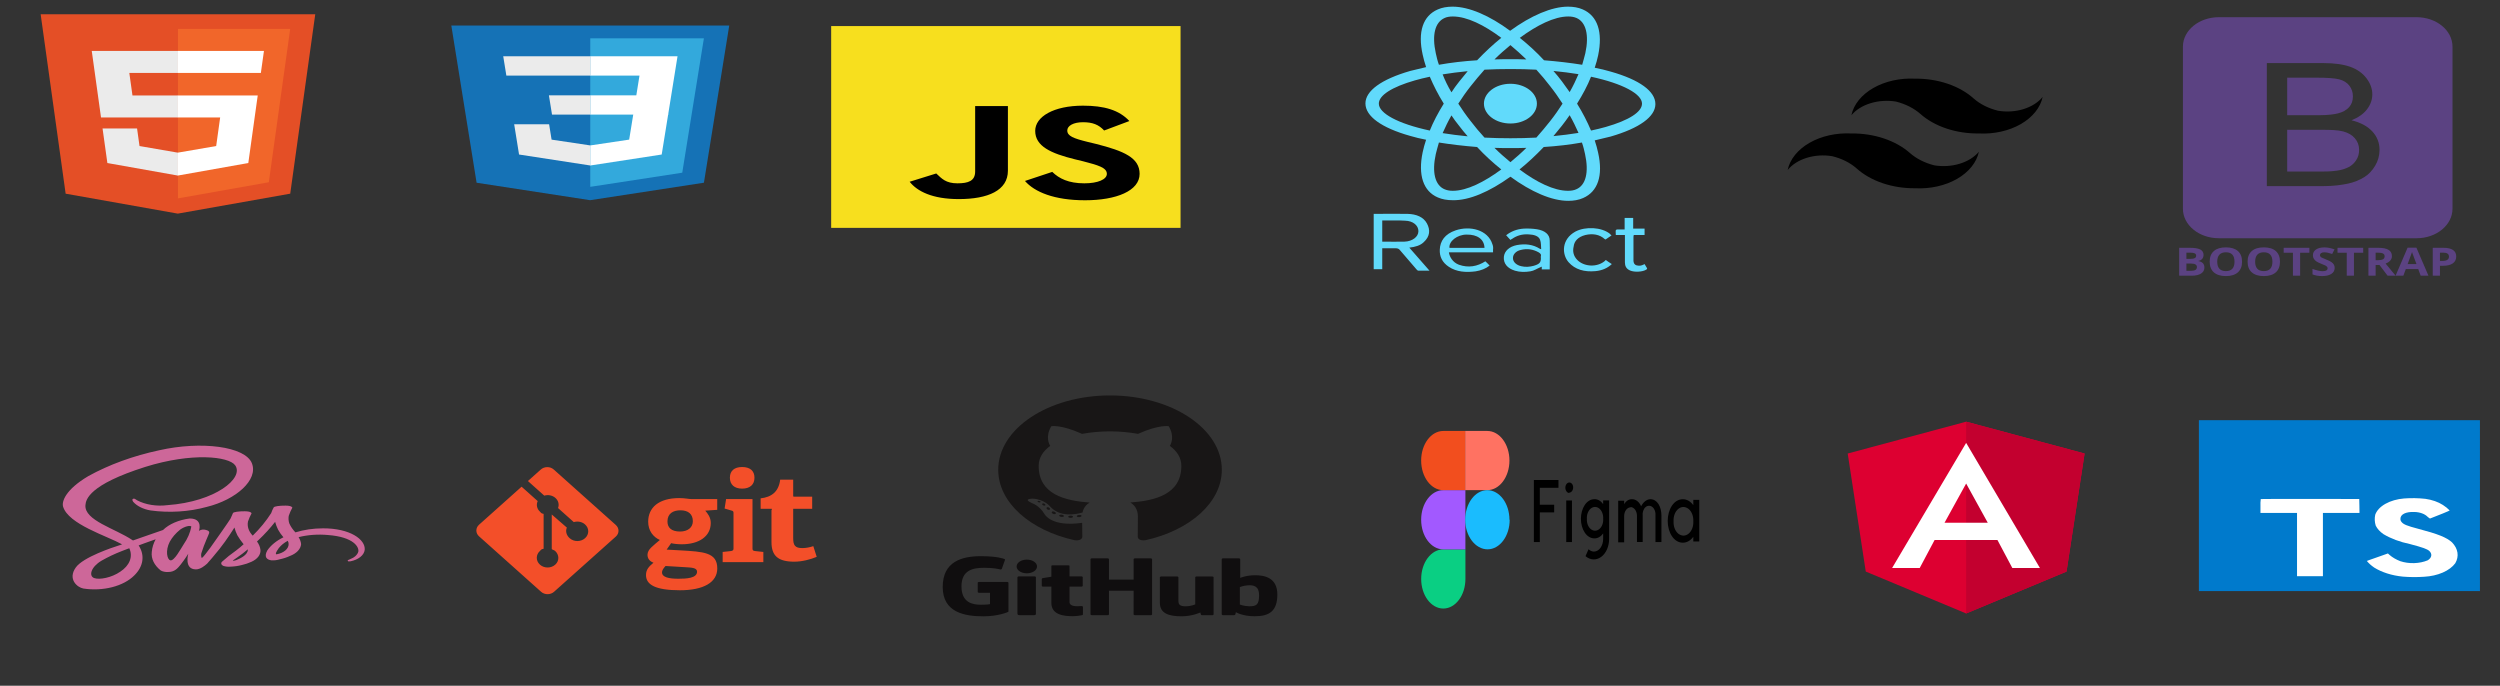 <svg width="1152" height="316" viewBox="0 0 1152 316" fill="none" xmlns="http://www.w3.org/2000/svg">
<rect x="0" y="0" width="1152" height="316" fill="#333333" stroke="none"/>
<path d="M30.248 89.253L18.732 6.562H145.268L133.737 89.24L81.923 98.438L30.248 89.253Z" fill="#E44F26"/>
<path d="M82 91.409L123.871 83.977L133.721 13.325H82V91.409Z" fill="#F1662A"/>
<path d="M82 43.992H61.039L59.593 33.607H82V23.464H81.944H42.281L42.66 26.188L46.55 54.134H82V43.992Z" fill="#EBEBEB"/>
<path d="M82 70.33L81.928 70.343L64.288 67.295L63.16 59.207H54.586H47.258L49.477 75.127L81.928 80.896L82 80.883V70.33Z" fill="#EBEBEB"/>
<path d="M81.944 43.992V54.134H101.449L99.615 67.289L81.944 70.34V80.893L114.421 75.127L114.657 73.415L118.377 46.715L118.767 43.992H114.498H81.944Z" fill="white"/>
<path d="M81.944 23.464V29.764V33.584V33.607H120.156H120.207L120.525 31.329L121.247 26.188L121.627 23.464H81.944Z" fill="white"/>
<path d="M219.617 84.203L207.966 11.75H336.035L324.368 84.191L271.922 92.25L219.617 84.203Z" fill="#1572B6"/>
<path d="M272 86.092L314.382 79.58L324.352 17.675H272V86.092Z" fill="#33A9DC"/>
<path d="M272 43.924H293.217L294.68 34.825H272V25.938H272.057H312.203L311.819 28.322L307.882 52.811H272V43.924Z" fill="white"/>
<path d="M272.099 67.002L272.026 67.013L254.171 64.34L253.029 57.253H244.351H236.932L239.179 71.205L272.021 76.259L272.099 76.248V67.002Z" fill="#EBEBEB"/>
<path d="M291.853 52.434L289.923 64.334L272.042 67.007V76.254L304.91 71.205L305.153 69.704L307.939 52.434H291.853Z" fill="white"/>
<path d="M272.057 25.938V31.458V34.802V34.825H233.379H233.327L233.006 32.827L232.274 28.322L231.89 25.938H272.057Z" fill="#EBEBEB"/>
<path d="M272 43.924V49.444V52.788V52.811H254.42H254.368L254.046 50.813L253.32 46.307L252.936 43.924H272Z" fill="#EBEBEB"/>
<g clip-path="url(#clip0_18_3)">
<path d="M543.953 12H383.047C383.021 12 383 12.012 383 12.027V104.973C383 104.988 383.021 105 383.047 105H543.953C543.979 105 544 104.988 544 104.973V12.027C544 12.012 543.979 12 543.953 12Z" fill="#F7DF1E"/>
<path d="M484.883 79.207C488.027 82.295 492.43 84.475 499.662 84.475C505.951 84.475 510.039 82.658 510.039 80.115C510.039 77.209 505.951 76.119 499.033 74.303L495.26 73.394C484.254 70.67 477.021 67.4 477.021 60.316C477.021 53.777 485.512 48.691 499.033 48.691C508.781 48.691 515.699 50.69 520.416 55.775L508.781 60.135C506.266 57.41 503.436 56.32 499.033 56.32C494.631 56.32 491.801 57.955 491.801 60.135C491.801 62.678 494.631 63.768 501.234 65.402L505.008 66.311C517.9 69.58 525.133 72.668 525.133 80.115C525.133 87.926 514.441 92.285 499.977 92.285C485.826 92.285 476.707 88.471 472.305 83.385L484.883 79.207ZM431.426 79.934C433.941 82.295 435.828 84.475 441.174 84.475C446.205 84.475 449.35 83.385 449.35 79.025V48.873H464.443V78.662C464.443 87.744 455.324 91.74 441.803 91.74C429.539 91.74 422.621 88.107 419.162 83.748L431.426 79.934Z" fill="black"/>
</g>
<path d="M696 56.913C702.741 56.913 708.206 52.814 708.206 47.758C708.206 42.702 702.741 38.603 696 38.603C689.259 38.603 683.794 42.702 683.794 47.758C683.794 52.814 689.259 56.913 696 56.913Z" fill="#61DAFB"/>
<path d="M696 81.423C705.581 88.412 715.031 92.547 722.644 92.547C725.138 92.547 727.5 92.153 729.469 91.267C736.294 88.314 738.788 80.931 736.425 70.398C736.031 68.528 735.506 66.658 734.85 64.689C737.475 64.098 739.837 63.508 742.2 62.917C755.456 59.078 762.806 53.763 762.806 47.955C762.806 42.048 755.456 36.733 742.2 32.992C739.837 32.303 737.475 31.712 734.85 31.22C735.506 29.252 736.031 27.381 736.425 25.511C738.656 14.781 736.162 7.3 729.338 4.347C727.369 3.461 725.006 3.067 722.512 3.067C715.031 3.067 705.45 7.202 695.869 14.191C686.419 7.202 676.969 3.067 669.356 3.067C666.862 3.067 664.5 3.461 662.531 4.347C655.706 7.3 653.212 14.683 655.575 25.216C655.969 27.086 656.494 28.956 657.15 30.925C654.525 31.516 652.162 32.106 649.8 32.697C636.544 36.536 629.194 41.852 629.194 47.659C629.194 53.566 636.544 58.881 649.8 62.622C652.162 63.311 654.525 63.902 657.15 64.394C656.494 66.362 655.969 68.233 655.575 70.103C653.344 80.636 655.837 88.117 662.531 90.972C664.5 91.858 666.862 92.252 669.356 92.252C676.969 92.448 686.419 88.314 696 81.423ZM688.65 68.134C691.013 68.233 693.506 68.233 696 68.233C698.494 68.233 700.987 68.233 703.35 68.134C700.987 70.497 698.494 72.662 696 74.73C693.506 72.662 691.013 70.497 688.65 68.134ZM672.375 57.995C673.688 59.669 674.869 61.244 676.312 62.819C672.244 62.425 668.438 61.933 664.763 61.342C665.944 58.684 667.256 55.928 668.831 53.172C669.881 54.747 671.062 56.42 672.375 57.995ZM664.763 34.272C668.438 33.681 672.244 33.189 676.312 32.795C675 34.37 673.688 35.945 672.375 37.619C671.062 39.292 669.881 40.867 668.831 42.541C667.125 39.686 665.812 36.93 664.763 34.272ZM671.981 47.758C673.687 45.1 675.525 42.442 677.625 39.784C679.594 37.225 681.825 34.666 684.056 32.106C687.994 31.909 691.931 31.811 696 31.811C700.2 31.811 704.137 31.909 707.944 32.106C710.306 34.666 712.406 37.225 714.375 39.784C716.475 42.442 718.313 45.1 720.019 47.758C718.313 50.416 716.475 53.073 714.375 55.731C712.406 58.291 710.175 60.85 707.944 63.409C704.006 63.606 700.069 63.705 696 63.705C691.8 63.705 687.863 63.606 684.056 63.409C681.694 60.85 679.594 58.291 677.625 55.731C675.525 53.073 673.687 50.416 671.981 47.758ZM723.3 42.442L719.756 37.52C718.444 35.847 717.262 34.272 715.819 32.697C719.887 33.091 723.694 33.583 727.369 34.173C726.188 36.93 724.875 39.686 723.3 42.442ZM723.3 53.073C724.875 55.83 726.188 58.586 727.369 61.244C723.694 61.834 719.887 62.327 715.819 62.72C717.131 61.145 718.444 59.57 719.756 57.897C720.938 56.42 722.119 54.747 723.3 53.073ZM726.319 87.231C725.269 87.723 723.956 87.92 722.512 87.92C716.081 87.92 708.075 83.983 700.2 78.077C704.006 75.025 707.681 71.58 711.356 67.741C717.525 67.347 723.431 66.658 728.944 65.673C729.6 67.445 729.994 69.217 730.387 70.989C732.225 79.356 730.781 85.361 726.319 87.231ZM733.144 35.355C747.844 38.505 756.637 43.328 756.637 47.758C756.637 51.597 750.6 55.436 739.969 58.487C737.869 59.078 735.506 59.669 733.144 60.161C731.438 56.125 729.338 51.991 726.713 47.758C729.338 43.525 731.569 39.391 733.144 35.355ZM722.644 7.595C724.088 7.595 725.269 7.792 726.45 8.284C730.781 10.155 732.356 16.061 730.519 24.527C730.125 26.2 729.6 27.972 729.075 29.842C723.562 28.956 717.656 28.267 711.488 27.775C707.944 23.936 704.138 20.491 700.331 17.439C708.206 11.631 716.213 7.595 722.644 7.595ZM703.35 27.381C700.987 27.283 698.494 27.283 696 27.283C693.506 27.283 691.013 27.283 688.65 27.381C691.013 25.019 693.506 22.853 696 20.786C698.494 22.853 700.987 25.117 703.35 27.381ZM665.681 8.284C666.731 7.792 668.044 7.595 669.487 7.595C675.919 7.595 683.925 11.533 691.8 17.439C687.994 20.491 684.319 23.936 680.644 27.775C674.475 28.169 668.569 28.858 663.056 29.842C662.4 28.07 662.006 26.298 661.612 24.527C659.775 16.159 661.219 10.253 665.681 8.284ZM658.856 60.161C644.156 57.011 635.362 52.188 635.362 47.758C635.362 43.919 641.4 40.08 652.031 37.028C654.131 36.438 656.494 35.847 658.856 35.355C660.562 39.391 662.662 43.525 665.287 47.758C662.662 51.991 660.431 56.223 658.856 60.161ZM661.612 70.989C662.006 69.316 662.531 67.544 663.056 65.673C668.569 66.559 674.475 67.248 680.644 67.741C684.187 71.58 687.994 75.025 691.8 78.077C683.925 83.884 675.919 87.92 669.487 87.92C668.044 87.92 666.862 87.723 665.681 87.231C661.219 85.361 659.775 79.356 661.612 70.989ZM656.1 111.545C658.987 108.888 659.119 105.934 657.544 102.981C655.969 100.028 652.687 98.65 648.619 98.552C643.762 98.453 638.775 98.552 633.919 98.552H633V124.047H636.937V114.4H643.106C643.894 114.4 644.55 114.597 644.944 115.089L652.819 124.244C652.95 124.441 653.344 124.736 653.606 124.736H658.725C655.575 121.094 652.556 117.648 649.406 114.105C652.162 113.809 654.525 113.12 656.1 111.545ZM636.937 111.348V101.603H638.381C641.4 101.603 644.55 101.505 647.569 101.702C651.112 101.8 653.606 103.867 653.606 106.525C653.606 109.183 650.719 111.25 647.175 111.348C644.025 111.447 640.875 111.348 636.937 111.348ZM687.731 112.628C685.631 105.738 677.231 103.966 670.8 106.131C665.812 107.805 663.581 111.053 663.45 115.089C663.319 118.141 664.5 120.897 667.65 122.964C671.194 125.327 675.525 125.622 679.987 125.031C682.481 124.638 684.712 123.752 686.419 122.373C685.762 121.684 685.106 120.995 684.45 120.405C680.775 122.767 676.706 123.555 672.244 121.98C669.356 120.897 667.912 118.239 667.65 116.27H687.994V114.991C688.125 114.105 687.994 113.317 687.731 112.628ZM667.912 114.203C667.519 111.25 671.456 108.1 675.787 108.1C680.775 108.002 683.925 110.266 684.056 114.203H667.912ZM708.206 105.639C706.238 105.344 704.137 105.245 702.169 105.344C699.019 105.541 696.262 106.623 694.031 108.395C694.688 109.084 695.213 109.773 696 110.561C696.262 110.364 696.525 110.167 696.787 110.069C698.887 108.592 701.381 107.805 704.4 108.002C706.763 108.1 708.994 108.691 709.65 110.462C710.175 111.841 710.044 113.317 710.175 114.794C709.781 114.794 709.65 114.695 709.519 114.597C706.369 112.628 702.825 112.234 699.019 112.923C695.475 113.612 693.244 115.68 692.981 118.337C692.719 121.389 694.556 123.653 698.1 124.736C700.331 125.425 702.825 125.425 705.188 125.031C707.025 124.736 707.812 123.948 710.438 122.866V124.145H714.113C714.113 120.208 714.244 115.384 714.113 110.856C714.113 108.002 711.881 106.23 708.206 105.639ZM710.044 118.042C709.912 118.338 710.044 118.633 710.044 118.928C710.044 120.995 709.387 121.684 706.762 122.472C704.925 122.964 702.956 123.161 700.988 122.669C698.756 122.177 697.181 120.7 697.181 119.027C697.05 117.353 698.494 115.68 700.725 115.188C703.744 114.4 706.5 114.892 708.994 116.27C709.781 116.763 710.306 117.255 710.044 118.042ZM730.519 108.297C733.931 107.509 737.081 108.002 739.444 110.167L739.838 110.364C740.756 109.773 741.544 109.183 742.594 108.494C742.2 108.198 742.069 108.002 741.806 107.706C738 104.655 730.519 104.261 725.925 106.722C719.494 110.266 719.625 117.156 722.775 120.798C725.794 124.244 730.125 125.425 735.244 124.933C738.263 124.638 740.756 123.555 742.725 121.684C741.806 121.094 740.887 120.503 739.969 119.814C739.706 120.011 739.575 120.109 739.444 120.306C735.9 123.259 729.994 122.964 726.844 119.814C725.006 117.944 724.612 115.778 725.137 113.613C725.4 111.152 727.106 109.183 730.519 108.297ZM757.819 121.684C757.556 121.783 757.425 121.881 757.425 121.881C756.375 122.472 755.325 122.57 754.144 122.275C752.963 121.881 752.831 121.094 752.7 120.306V109.084C752.7 108.888 752.7 109.281 752.831 108.297H757.819V105.344H752.569V100.422H748.631V105.738H745.219C744.956 105.738 744.562 105.934 744.562 106.131C744.431 106.82 744.562 107.313 744.562 108.297H748.762V120.897C748.762 122.472 749.287 123.85 751.125 124.638C753.094 125.523 756.9 125.327 758.606 124.244C758.869 124.145 759 123.752 759 123.653C758.606 123.063 758.213 122.373 757.819 121.684Z" fill="#61DAFB"/>
<path d="M920.688 51.021C916.282 49.934 912.392 47.98 909.466 45.382C906.241 42.488 902.135 40.16 897.461 38.577C892.787 36.995 887.669 36.198 882.5 36.25C875.546 35.897 868.662 37.434 863.218 40.553C857.775 43.672 854.171 48.146 853.125 53.083C855.185 50.614 858.286 48.677 861.981 47.55C865.676 46.423 869.775 46.165 873.688 46.813C878.086 47.931 881.969 49.897 884.909 52.494C888.152 55.365 892.266 57.669 896.939 59.23C901.612 60.79 906.72 61.567 911.875 61.5C918.829 61.853 925.713 60.316 931.157 57.197C936.6 54.078 940.204 49.604 941.25 44.667C939.227 47.166 936.136 49.132 932.434 50.276C928.731 51.421 924.613 51.682 920.688 51.021ZM844.312 71.979C848.718 73.066 852.608 75.02 855.534 77.618C858.759 80.512 862.865 82.84 867.539 84.423C872.213 86.005 877.331 86.802 882.5 86.75C889.454 87.103 896.338 85.566 901.782 82.447C907.225 79.328 910.829 74.854 911.875 69.917C909.815 72.386 906.714 74.323 903.019 75.45C899.324 76.577 895.225 76.835 891.312 76.187C886.914 75.069 883.031 73.103 880.091 70.506C876.84 67.642 872.724 65.343 868.053 63.783C863.382 62.223 858.278 61.443 853.125 61.5C846.171 61.147 839.287 62.684 833.843 65.803C828.4 68.922 824.796 73.396 823.75 78.333C825.773 75.835 828.864 73.868 832.566 72.724C836.269 71.579 840.387 71.318 844.312 71.979Z" fill="black"/>
<path d="M1004.17 114.188H1009.05C1011.27 114.188 1012.88 114.448 1013.88 114.966C1014.89 115.485 1015.39 116.31 1015.39 117.441C1015.39 118.209 1015.17 118.838 1014.73 119.33C1014.29 119.822 1013.71 120.118 1012.98 120.218V120.305C1013.97 120.487 1014.69 120.827 1015.13 121.325C1015.57 121.823 1015.79 122.485 1015.79 123.311C1015.79 124.484 1015.27 125.397 1014.24 126.054C1013.2 126.71 1011.8 127.038 1010.03 127.038H1004.17V114.188ZM1007.49 119.277H1009.42C1010.32 119.277 1010.97 119.163 1011.38 118.935C1011.78 118.706 1011.98 118.329 1011.98 117.801C1011.98 117.309 1011.76 116.957 1011.32 116.742C1010.88 116.528 1010.19 116.421 1009.24 116.421H1007.49V119.277ZM1007.49 121.439V124.788H1009.66C1010.57 124.788 1011.25 124.645 1011.68 124.358C1012.12 124.07 1012.34 123.631 1012.34 123.039C1012.34 121.974 1011.41 121.439 1009.55 121.439H1007.49ZM1033.14 120.596C1033.14 122.722 1032.5 124.358 1031.21 125.5C1029.92 126.643 1028.08 127.215 1025.68 127.215C1023.28 127.215 1021.44 126.643 1020.15 125.5C1018.86 124.358 1018.22 122.717 1018.22 120.578C1018.22 118.439 1018.87 116.807 1020.16 115.679C1021.45 114.55 1023.29 113.986 1025.7 113.986C1028.11 113.986 1029.95 114.555 1031.23 115.691C1032.5 116.828 1033.14 118.463 1033.14 120.596ZM1021.7 120.596C1021.7 122.031 1022.04 123.112 1022.7 123.839C1023.37 124.565 1024.36 124.929 1025.68 124.929C1028.33 124.929 1029.66 123.484 1029.66 120.596C1029.66 117.701 1028.34 116.254 1025.7 116.254C1024.38 116.254 1023.38 116.618 1022.71 117.349C1022.04 118.079 1021.7 119.16 1021.7 120.596ZM1050.61 120.596C1050.61 122.722 1049.97 124.358 1048.68 125.5C1047.4 126.643 1045.55 127.215 1043.15 127.215C1040.75 127.215 1038.91 126.643 1037.62 125.5C1036.33 124.358 1035.69 122.717 1035.69 120.578C1035.69 118.439 1036.34 116.807 1037.63 115.679C1038.92 114.55 1040.77 113.986 1043.17 113.986C1045.58 113.986 1047.42 114.555 1048.7 115.691C1049.97 116.828 1050.61 118.463 1050.61 120.596ZM1039.17 120.596C1039.17 122.031 1039.51 123.112 1040.17 123.839C1040.84 124.565 1041.83 124.929 1043.15 124.929C1045.8 124.929 1047.13 123.484 1047.13 120.596C1047.13 117.701 1045.81 116.254 1043.17 116.254C1041.85 116.254 1040.85 116.618 1040.18 117.349C1039.51 118.079 1039.17 119.16 1039.17 120.596ZM1059.9 127.038H1056.58V116.456H1052.32V114.188H1064.16V116.456H1059.9V127.038ZM1075.82 123.47C1075.82 124.631 1075.31 125.544 1074.29 126.212C1073.27 126.88 1071.86 127.215 1070.04 127.215C1068.37 127.215 1066.89 126.956 1065.6 126.441V123.91C1066.66 124.296 1067.56 124.569 1068.29 124.728C1069.02 124.886 1069.69 124.965 1070.3 124.965C1071.03 124.965 1071.59 124.851 1071.98 124.623C1072.37 124.394 1072.56 124.055 1072.56 123.603C1072.56 123.352 1072.48 123.128 1072.3 122.931C1072.13 122.735 1071.88 122.545 1071.55 122.364C1071.22 122.182 1070.54 121.892 1069.52 121.494C1068.56 121.125 1067.84 120.771 1067.36 120.43C1066.88 120.09 1066.5 119.695 1066.22 119.245C1065.93 118.793 1065.79 118.265 1065.79 117.663C1065.79 116.526 1066.26 115.632 1067.2 114.982C1068.14 114.331 1069.44 114.006 1071.09 114.006C1071.91 114.006 1072.69 114.085 1073.42 114.244C1074.16 114.402 1074.94 114.624 1075.74 114.912L1074.67 117.03C1073.84 116.749 1073.15 116.552 1072.6 116.441C1072.05 116.329 1071.51 116.273 1070.99 116.273C1070.36 116.273 1069.87 116.393 1069.54 116.634C1069.2 116.874 1069.03 117.187 1069.03 117.574C1069.03 117.815 1069.1 118.024 1069.24 118.203C1069.37 118.382 1069.59 118.555 1069.89 118.722C1070.18 118.889 1070.89 119.189 1071.99 119.623C1073.46 120.198 1074.46 120.773 1075 121.35C1075.55 121.927 1075.82 122.632 1075.82 123.47ZM1084.7 127.038H1081.38V116.456H1077.13V114.188H1088.96V116.456H1084.7V127.038ZM1094.69 122.107V127.038H1091.37V114.188H1095.94C1098.07 114.188 1099.64 114.506 1100.66 115.141C1101.68 115.778 1102.2 116.743 1102.2 118.038C1102.2 118.794 1101.94 119.466 1101.43 120.055C1100.93 120.644 1100.21 121.105 1099.28 121.438C1101.64 124.327 1103.17 126.193 1103.89 127.037H1100.2L1096.46 122.106H1094.69V122.107ZM1094.69 119.892H1095.77C1096.82 119.892 1097.59 119.749 1098.09 119.462C1098.59 119.174 1098.84 118.723 1098.84 118.108C1098.84 117.499 1098.59 117.065 1098.07 116.807C1097.56 116.549 1096.77 116.42 1095.7 116.42H1094.69V119.892ZM1115.45 127.038L1114.32 123.979H1108.6L1107.47 127.038H1103.89L1109.42 114.136H1113.48L1119.03 127.038H1115.45ZM1113.52 121.694C1112.47 118.923 1111.88 117.355 1111.75 116.992C1111.62 116.629 1111.52 116.342 1111.47 116.131C1111.23 116.881 1110.56 118.735 1109.44 121.694H1113.52ZM1131.83 118.196C1131.83 119.579 1131.3 120.637 1130.25 121.368C1129.2 122.101 1127.7 122.468 1125.75 122.468H1124.33V127.038H1121.01V114.188H1126.01C1127.91 114.188 1129.36 114.523 1130.35 115.194C1131.34 115.866 1131.83 116.866 1131.83 118.196ZM1124.33 120.235H1125.42C1126.44 120.235 1127.21 120.07 1127.72 119.738C1128.22 119.407 1128.48 118.926 1128.48 118.293C1128.48 117.654 1128.26 117.182 1127.84 116.878C1127.41 116.573 1126.75 116.42 1125.84 116.42H1124.33V120.235H1124.33ZM1079.66 60.542C1077.34 59.914 1073.99 59.812 1069.62 59.812H1053.94V79.031H1070.84C1073.77 79.031 1075.83 78.792 1077.02 78.611C1079.11 78.306 1080.85 77.718 1082.26 77.001C1083.66 76.286 1084.82 75.205 1085.72 73.836C1086.62 72.468 1087.08 70.87 1087.08 69.079C1087.08 66.98 1086.42 65.254 1085.11 63.707C1083.8 62.159 1081.99 61.168 1079.66 60.542ZM1077.25 52.266C1079.56 51.703 1081.3 50.685 1082.47 49.381C1083.64 48.077 1084.22 46.399 1084.22 44.428C1084.22 42.561 1083.68 40.896 1082.59 39.475C1081.49 38.055 1079.93 37.091 1077.91 36.566C1075.88 36.044 1072.4 35.789 1067.47 35.789H1053.94V53.086H1068.59C1072.62 53.086 1075.5 52.703 1077.25 52.266ZM1130.11 21.496C1130.11 13.999 1122.7 7.922 1113.55 7.922H1022.45C1013.3 7.922 1005.89 13.999 1005.89 21.496V96.207C1005.89 103.704 1013.3 109.781 1022.45 109.781H1113.55C1122.7 109.781 1130.11 103.704 1130.11 96.207V21.496ZM1094.45 76.408C1093.09 78.672 1091.42 80.418 1089.42 81.646C1087.42 82.873 1084.92 83.996 1081.91 84.623C1078.9 85.25 1075.21 85.758 1070.84 85.758H1044.56V29.062H1070.42C1075.66 29.062 1079.86 29.658 1083.03 30.796C1086.2 31.935 1088.68 33.699 1090.47 36.065C1092.27 38.432 1093.16 40.914 1093.16 43.498C1093.16 45.902 1092.37 48.169 1090.78 50.292C1089.19 52.416 1086.78 54.131 1083.57 55.435C1087.72 56.433 1090.91 58.137 1093.14 60.541C1095.37 62.946 1096.49 65.786 1096.49 69.061C1096.48 71.695 1095.81 74.145 1094.45 76.408Z" fill="#5B4282"/>
<path d="M1013.25 233V272.375H1078H1142.75V233V193.625H1078H1013.25V233Z" fill="#007ACC"/>
<path d="M1117.61 229.861C1120.71 230.3 1123.53 231.287 1125.71 232.699C1126.91 233.463 1127.95 234.313 1128.81 235.23C1128.85 235.332 1123.22 237.629 1119.81 238.917C1119.68 238.968 1119.19 238.636 1118.64 238.141C1118.01 237.488 1117.13 236.941 1116.06 236.551C1115 236.162 1113.79 235.944 1112.55 235.917C1108.62 235.753 1106.07 237.005 1106.12 239.092C1106.08 239.604 1106.27 240.113 1106.67 240.566C1107.54 241.654 1109.14 242.304 1114.17 243.628C1123.42 246.053 1127.41 247.653 1129.9 249.928C1131.28 251.365 1132.13 252.969 1132.39 254.627C1132.65 256.285 1132.31 257.958 1131.4 259.527C1130.14 261.251 1128.15 262.739 1125.63 263.836C1123.1 264.933 1120.15 265.599 1117.06 265.766C1113.78 265.994 1110.46 265.974 1107.19 265.704C1102.18 265.203 1097.56 263.741 1094.02 261.53C1092.68 260.612 1091.54 259.591 1090.64 258.492C1091.02 258.321 1091.42 258.167 1091.84 258.031C1092.41 257.832 1094.61 257.069 1096.65 256.344L1100.35 255.03L1101.12 255.725C1102.44 256.87 1104.12 257.845 1106.06 258.594C1108.01 259.245 1110.23 259.553 1112.45 259.485C1114.67 259.416 1116.82 258.973 1118.66 258.206C1119.6 257.645 1120.19 256.901 1120.32 256.104C1120.45 255.307 1120.12 254.507 1119.38 253.843C1118.37 252.969 1116.32 252.232 1110.48 250.693C1105.9 249.751 1101.74 248.192 1098.29 246.132C1096.65 244.993 1095.43 243.649 1094.73 242.194C1094.22 240.537 1094.14 238.84 1094.51 237.168C1095.19 235.245 1096.83 233.496 1099.21 232.158C1101.58 230.821 1104.58 229.96 1107.78 229.692C1111.05 229.448 1114.37 229.505 1117.61 229.861ZM1087.21 233.149L1087.25 236.375H1070.4V265.501H1058.47V236.375H1041.62V233.214C1041.57 232.129 1041.62 231.044 1041.76 229.962C1041.82 229.912 1052.08 229.887 1064.51 229.901L1087.14 229.937L1087.21 233.149Z" fill="white"/>
<path d="M148.734 243.462C144.365 243.465 140.054 244.1 136.128 245.318C134.899 244.022 133.95 242.627 133.306 241.17C132.936 240.028 132.851 238.857 133.053 237.698C133.477 236.423 134.028 235.167 134.702 233.936C134.677 233.775 134.399 233.014 131.602 232.989C128.804 232.964 126.395 233.327 126.136 233.797C125.65 234.656 125.26 235.536 124.969 236.43C122.653 240.058 119.804 243.539 116.457 246.826C114.582 244.874 113.811 242.574 114.271 240.305C114.696 239.031 115.247 237.774 115.92 236.543C115.896 236.382 115.617 235.622 112.82 235.596C110.023 235.571 107.613 235.934 107.354 236.404C107.096 236.875 106.768 237.982 106.187 239.037C105.605 240.091 98.818 249.724 97.039 252.208C96.125 253.47 95.335 254.499 94.778 255.193C94.752 255.239 94.719 255.282 94.679 255.323C94.182 255.919 93.919 256.244 93.919 256.244V256.26C93.536 256.696 93.129 257.1 92.925 257.1C92.57 256.198 92.587 255.253 92.975 254.357C93.969 251.015 96.403 245.819 96.378 245.639C96.378 245.542 96.835 244.639 94.803 244.172C94.332 244.029 93.803 243.983 93.288 244.04C92.774 244.096 92.3 244.253 91.931 244.487C91.752 244.487 91.628 244.762 91.628 244.762C91.628 244.762 93.839 238.92 87.41 238.92C84.906 239.24 82.528 239.874 80.416 240.787C78.304 241.699 76.501 242.87 75.112 244.232C73.383 244.828 69.701 246.103 65.761 247.476C64.27 248.01 62.71 248.543 61.264 249.055C61.165 248.991 61.06 248.909 60.961 248.846C53.135 243.55 38.751 239.813 39.372 232.727C39.6 230.145 40.997 223.366 66.993 215.131C88.389 208.434 105.417 210.289 108.363 214.405C112.581 220.282 99.24 231.193 77.134 232.775C74.689 233.09 72.163 233.052 69.744 232.663C67.324 232.275 65.073 231.546 63.157 230.53C61.99 229.722 61.811 229.675 61.379 229.836C60.668 230.079 61.125 230.805 61.379 231.225C62.222 232.194 63.362 233.047 64.733 233.731C66.104 234.416 67.676 234.919 69.358 235.211C78.055 236.405 87.122 235.834 95.28 233.579C108.696 230.287 119.13 221.134 116.07 213.468C112.994 205.688 92.667 203.122 73.428 207.471C61.377 210.047 50.243 214.104 40.659 219.411C30.061 225.708 28.386 231.178 29.072 233.472C31.556 241.609 49.2 246.902 56.261 250.831C55.903 250.961 55.575 251.075 55.297 251.169C51.764 252.283 38.299 256.756 34.925 261.484C31.114 266.849 35.536 270.684 38.458 271.202C42.86 271.871 47.481 271.651 51.677 270.571C55.873 269.492 59.433 267.607 61.861 265.18C63.928 263.167 65.198 260.866 65.564 258.474C65.93 256.082 65.381 253.669 63.962 251.441C63.938 251.405 63.905 251.372 63.863 251.343L66.63 250.311C68.434 249.632 70.213 249.004 71.738 248.486C70.704 250.382 70.097 252.36 69.935 254.363C69.584 257.434 71.063 260.476 74.079 262.885C74.537 263.136 75.07 263.327 75.646 263.446C76.222 263.565 76.829 263.611 77.433 263.58C80.414 263.58 81.78 262.001 83.276 260.127C85.104 257.835 86.754 255.171 86.754 255.171C86.754 255.171 84.697 262.371 90.287 262.371C92.319 262.371 94.376 260.692 95.295 259.846V259.862C95.295 259.862 95.345 259.814 95.449 259.701L95.777 259.363V259.331C96.592 258.429 98.421 256.377 101.138 252.971C104.646 248.581 108.025 243.092 108.025 243.092C108.351 244.299 108.801 245.49 109.372 246.659C110.19 248.076 111.158 249.456 112.268 250.79C111.454 251.516 110.947 251.92 110.947 251.92L110.972 251.936C110.311 252.485 109.6 253.082 108.81 253.663C106.46 255.304 104.279 257.041 102.281 258.861C101.984 259.167 101.882 259.533 101.996 259.885C102.11 260.237 102.43 260.548 102.892 260.755C103.938 261.1 105.131 261.225 106.296 261.111C108.052 261.048 109.779 260.798 111.404 260.37C112.974 260.019 114.455 259.524 115.801 258.902C117.189 258.291 118.305 257.464 119.044 256.5C119.783 255.536 120.119 254.468 120.02 253.398C119.863 252.049 119.321 250.73 118.42 249.506C118.673 249.279 118.917 249.055 119.155 248.827C121.98 246.149 124.526 243.356 126.777 240.466C127.103 241.673 127.553 242.864 128.124 244.033C128.799 245.257 129.63 246.445 130.608 247.584C127.358 249.172 124.798 251.26 123.17 253.65C121.57 256.588 122.812 257.911 125.157 258.217C126.441 258.273 127.724 258.106 128.869 257.734C130.553 257.383 132.139 256.865 133.569 256.2C135.078 255.635 136.341 254.84 137.246 253.887C138.15 252.935 138.668 251.854 138.752 250.743C138.639 249.634 138.245 248.544 137.584 247.514C141.873 246.45 146.523 246.111 151.079 246.53C163.173 247.432 165.563 252.227 165.106 254.247C164.892 254.963 164.438 255.641 163.777 256.237C163.115 256.832 162.261 257.331 161.27 257.699C160.431 258.037 160.152 258.151 160.227 258.394C160.326 258.751 160.724 258.732 161.444 258.668C163.267 258.309 164.875 257.606 166.057 256.654C167.238 255.702 167.938 254.544 168.063 253.334C168.445 248.6 161.33 243.408 148.749 243.455L148.734 243.462ZM55.421 263.434C51.406 266.212 45.816 267.26 43.402 266.373C40.808 265.426 41.827 261.323 46.755 258.381C49.679 256.709 52.84 255.212 56.196 253.909C56.782 253.682 57.647 253.36 58.681 252.962L58.959 252.864L59.57 252.621C60.45 254.495 60.53 256.484 59.801 258.385C59.072 260.285 57.56 262.028 55.421 263.434ZM84.642 250.809C83.246 252.971 80.324 258.511 78.546 258.201C77.02 257.943 76.061 253.745 78.242 249.597C79.344 247.601 80.948 245.731 82.993 244.061C85.179 242.512 87.594 241.994 88.175 242.625C87.645 245.45 86.454 248.208 84.642 250.809ZM108.756 258.138C108.169 258.331 107.613 258.454 107.359 258.365C107.18 258.302 107.613 258.05 107.613 258.05C107.613 258.05 110.639 255.982 111.831 255.048C112.517 254.499 113.322 253.855 114.196 253.126V253.334C114.196 255.803 110.435 257.466 108.76 258.145L108.756 258.138ZM127.359 255.443C126.926 255.25 127.001 254.603 128.452 252.586C129.46 251.291 130.87 250.138 132.596 249.197C132.86 249.674 132.998 250.177 133.003 250.683C133.023 251.761 132.48 252.813 131.46 253.674C130.44 254.536 128.999 255.159 127.363 255.446L127.359 255.443Z" fill="#CD6799"/>
<path d="M313.005 229.516C303.436 229.516 298.681 233.981 298.681 240.409C298.681 244.547 300.996 247.478 304.061 248.82C302.56 250.05 301.31 251.126 300.184 252.187C299.056 253.251 298.369 254.374 298.369 255.605C298.369 257.115 299.056 258.515 301.121 259.295C298.933 261.143 297.68 262.483 297.68 265C297.68 269.417 301.996 271.99 313.319 271.99C324.204 271.99 330.52 268.358 330.52 261.927C330.52 254.494 324.141 254.214 313.319 253.597L307.189 253.262L309.254 250.299C310.378 250.579 312.194 250.802 314.198 250.802C322.078 250.802 327.52 247.169 327.52 240.962C327.52 238.39 326.099 236.601 324.974 235.314L330.5 234.923V229.977H318.761C317.324 229.977 315.695 229.516 313.005 229.516ZM315.82 261.368C318.825 261.536 321.202 261.648 321.202 263.44C321.202 266.455 316.259 266.682 312.633 266.682C308.253 266.682 305.063 266.009 305.063 263.774C305.063 262.654 305.875 261.705 306.69 260.811L315.82 261.368ZM313.384 244.932C309.254 244.932 307.565 243.03 307.565 240.292C307.565 236.657 310.129 235.147 313.57 235.147C317.135 235.147 319.263 236.881 319.263 240.179C319.263 243.088 316.885 244.932 313.384 244.932ZM341.966 225.156C345.594 225.156 347.659 223.31 347.659 220.122C347.659 216.938 345.594 215.203 341.966 215.203C338.4 215.203 336.335 216.938 336.335 220.122C336.335 223.309 338.4 225.156 341.966 225.156ZM346.75 252.829V229.977H334.584L333.896 234.329L337.23 235.306C337.858 235.472 338 235.778 338 236.393V252.829C338 253.669 337.473 253.836 336.596 253.949L333 254.34V259.023H351.75V254.34L348.155 253.949C347.214 253.836 346.75 253.726 346.75 252.829ZM374.773 251.667C373.27 252.169 371.483 252.559 369.729 252.559C366.353 252.559 365.5 251.275 365.5 247.976V234.445H374.25V228.859H365.952C365.451 228.859 365.5 228.856 365.5 228.465V221.039H359.509C358.821 226.625 355.5 229.078 350.5 229.639V234.445H355.504C356.005 234.445 355.5 234.84 355.5 235.174V249.821C355.5 256.141 358.568 258.823 366.01 258.823C369.577 258.823 373.644 257.761 376.335 256.588L374.773 251.667ZM255.173 216.354C253.526 214.881 250.854 214.881 249.206 216.354L243.268 221.661L250.801 228.395C252.553 227.866 254.56 228.22 255.956 229.468C257.359 230.723 257.753 232.533 257.146 234.103L264.408 240.593C266.165 240.052 268.191 240.402 269.594 241.658C271.556 243.41 271.556 246.25 269.594 248.002C267.633 249.756 264.456 249.756 262.494 248.002C261.019 246.683 260.464 244.747 261.213 243.123L254.25 237.071V252.998C254.25 253.21 255.369 253.491 255.768 253.846C257.728 255.598 257.823 258.438 255.861 260.193C253.9 261.945 250.769 261.945 248.809 260.193C246.849 258.438 246.873 255.599 248.834 253.846C249.319 253.414 249.25 253.087 250.5 252.868V236.793C249.25 236.574 249.341 236.248 248.858 235.814C247.373 234.487 247.015 232.539 247.776 230.909L240.349 224.27L220.738 241.798C219.089 243.271 219.089 245.66 220.738 247.131L249.34 272.693C250.986 274.165 253.658 274.165 255.306 272.693L283.775 247.248C285.421 245.776 285.421 243.387 283.775 241.915L255.173 216.354Z" fill="#F34F29"/>
<path fill-rule="evenodd" clip-rule="evenodd" d="M511.5 182.217C483.051 182.217 459.981 197.544 459.981 216.452C459.981 231.578 474.742 244.411 495.213 248.937C497.787 249.254 498.733 248.195 498.733 247.29C498.733 246.474 498.685 243.777 498.663 240.917C484.329 242.987 481.305 236.878 481.305 236.878C478.962 232.92 475.585 231.868 475.585 231.868C470.911 229.743 475.936 229.787 475.936 229.787C481.11 230.028 483.835 233.315 483.835 233.315C488.429 238.549 495.887 237.035 498.826 236.161C499.29 233.948 500.625 232.436 502.098 231.582C490.655 230.717 478.625 227.781 478.625 214.662C478.625 210.925 480.638 207.871 483.934 205.473C483.399 204.61 481.636 201.128 484.433 196.412C484.433 196.412 488.759 195.493 498.601 199.923C502.712 199.164 507.12 198.784 511.498 198.771C515.876 198.784 520.287 199.165 524.404 199.923C534.237 195.494 538.557 196.413 538.557 196.413C541.362 201.128 539.599 204.61 539.063 205.474C542.367 207.87 544.365 210.925 544.365 214.663C544.365 227.812 532.312 230.707 520.84 231.554C522.688 232.616 524.335 234.7 524.335 237.895C524.335 242.475 524.277 246.161 524.277 247.289C524.277 248.198 525.204 249.266 527.815 248.93C548.275 244.398 563.017 231.57 563.017 216.449C563.019 197.544 539.953 182.217 511.5 182.217Z" fill="#181616"/>
<path d="M479.495 231.37C479.38 231.541 478.977 231.592 478.611 231.475C478.236 231.362 478.027 231.131 478.148 230.96C478.257 230.786 478.662 230.737 479.036 230.854C479.411 230.966 479.624 231.2 479.496 231.37H479.495ZM481.581 232.918C481.336 233.069 480.855 232.999 480.528 232.759C480.191 232.52 480.128 232.201 480.378 232.048C480.63 231.896 481.096 231.967 481.431 232.206C481.77 232.448 481.837 232.764 481.58 232.918L481.581 232.918ZM483.612 234.888C483.297 235.035 482.78 234.898 482.462 234.593C482.144 234.29 482.144 233.925 482.468 233.778C482.787 233.631 483.296 233.763 483.618 234.065C483.935 234.375 483.935 234.741 483.612 234.889V234.888ZM486.395 236.794C486.113 237.001 485.511 236.945 485.071 236.663C484.621 236.387 484.496 235.995 484.778 235.788C485.065 235.581 485.669 235.639 486.113 235.919C486.561 236.194 486.696 236.587 486.395 236.793V236.794ZM490.236 237.899C490.11 238.168 489.531 238.29 488.948 238.176C488.364 238.059 487.984 237.745 488.1 237.475C488.221 237.204 488.805 237.078 489.392 237.199C489.973 237.315 490.355 237.626 490.235 237.899H490.236ZM494.45 238.105C494.466 238.386 493.97 238.621 493.358 238.626C492.743 238.636 492.244 238.407 492.236 238.129C492.236 237.844 492.721 237.612 493.336 237.606C493.949 237.598 494.45 237.825 494.45 238.105ZM498.373 237.661C498.446 237.936 498.022 238.22 497.413 238.295C496.815 238.369 496.263 238.198 496.185 237.924C496.113 237.643 496.545 237.361 497.142 237.287C497.751 237.216 498.296 237.382 498.373 237.662V237.661Z" fill="#181616"/>
<path d="M464.098 268.149H451.141C450.98 268.149 450.826 268.192 450.713 268.267C450.599 268.343 450.535 268.445 450.535 268.552V272.762C450.535 272.868 450.599 272.971 450.713 273.046C450.826 273.122 450.98 273.164 451.141 273.164H456.194V278.395C456.194 278.395 455.059 278.652 451.919 278.652C448.219 278.652 443.047 277.754 443.047 270.196C443.047 262.638 448.433 261.643 453.49 261.643C457.866 261.643 459.751 262.154 460.952 262.401C461.327 262.477 461.678 262.228 461.678 262.005L463.123 257.938C463.125 257.877 463.105 257.817 463.065 257.762C463.024 257.707 462.965 257.66 462.891 257.624C462.403 257.392 459.431 256.288 451.922 256.288C443.271 256.288 434.397 258.733 434.397 270.491C434.397 282.247 444.557 283.999 453.118 283.999C460.207 283.999 464.507 281.986 464.507 281.986C464.684 281.922 464.703 281.757 464.703 281.68V268.551C464.703 268.444 464.64 268.342 464.526 268.266C464.412 268.191 464.258 268.148 464.098 268.148V268.149ZM530.277 257.292H522.98C522.9 257.293 522.821 257.303 522.748 257.324C522.674 257.344 522.608 257.374 522.552 257.412C522.496 257.449 522.452 257.494 522.421 257.543C522.391 257.592 522.376 257.644 522.377 257.697L522.379 267.067H511.006V257.697C511.006 257.644 510.991 257.592 510.961 257.543C510.931 257.494 510.887 257.45 510.831 257.412C510.775 257.374 510.709 257.344 510.636 257.324C510.562 257.303 510.484 257.293 510.404 257.292H503.108C503.029 257.293 502.95 257.303 502.876 257.324C502.803 257.344 502.736 257.374 502.68 257.412C502.624 257.449 502.58 257.494 502.55 257.543C502.52 257.592 502.505 257.644 502.505 257.697V283.069C502.505 283.292 502.776 283.474 503.108 283.474H510.404C510.484 283.473 510.562 283.463 510.636 283.442C510.709 283.422 510.776 283.392 510.832 283.354C510.888 283.316 510.932 283.272 510.962 283.223C510.992 283.174 511.007 283.121 511.006 283.068V272.216H522.379L522.36 283.068C522.36 283.292 522.631 283.474 522.965 283.474H530.277C530.356 283.473 530.435 283.463 530.509 283.442C530.582 283.422 530.648 283.392 530.704 283.354C530.76 283.316 530.804 283.272 530.834 283.223C530.864 283.174 530.879 283.121 530.879 283.068V257.696C530.879 257.473 530.612 257.292 530.277 257.292ZM473.162 257.869C470.565 257.869 468.458 259.28 468.458 261.026C468.458 262.77 470.565 264.185 473.162 264.185C475.76 264.185 477.866 262.77 477.866 261.026C477.866 259.28 475.759 257.869 473.162 257.869ZM476.741 265.601H469.468C469.134 265.601 468.836 265.829 468.836 266.051V282.831C468.836 283.324 469.299 283.471 469.897 283.471H476.448C477.169 283.471 477.344 283.236 477.344 282.823V277.716V266.006C477.345 265.953 477.329 265.9 477.299 265.851C477.269 265.803 477.225 265.758 477.169 265.721C477.113 265.683 477.046 265.653 476.973 265.633C476.899 265.612 476.821 265.602 476.741 265.602V265.601ZM558.608 265.639H551.366C551.287 265.639 551.208 265.65 551.135 265.671C551.062 265.691 550.996 265.721 550.94 265.759C550.884 265.796 550.84 265.841 550.81 265.89C550.78 265.939 550.765 265.991 550.766 266.044V278.485C550.766 278.485 548.925 279.378 546.316 279.378C543.706 279.378 543.013 278.592 543.013 276.893V266.044C543.014 265.991 542.999 265.939 542.969 265.89C542.939 265.841 542.895 265.796 542.839 265.758C542.783 265.721 542.717 265.691 542.643 265.67C542.57 265.65 542.491 265.639 542.412 265.639H535.064C534.903 265.639 534.749 265.683 534.636 265.759C534.523 265.835 534.46 265.937 534.461 266.044V277.714C534.461 282.759 538.693 283.994 544.514 283.994C549.29 283.994 553.141 282.239 553.141 282.239C553.141 282.239 553.322 283.165 553.407 283.273C553.492 283.383 553.706 283.493 553.94 283.493L558.614 283.479C558.694 283.479 558.773 283.469 558.846 283.448C558.92 283.428 558.987 283.398 559.043 283.36C559.099 283.322 559.144 283.278 559.174 283.229C559.204 283.179 559.22 283.127 559.219 283.074L559.216 266.042C559.215 265.935 559.151 265.833 559.038 265.757C558.925 265.682 558.771 265.639 558.61 265.638L558.608 265.639ZM578.397 265.069C574.285 265.069 571.487 266.288 571.487 266.288V257.696C571.488 257.644 571.473 257.591 571.443 257.542C571.413 257.493 571.369 257.449 571.313 257.411C571.257 257.374 571.19 257.344 571.117 257.323C571.044 257.303 570.965 257.292 570.886 257.292H563.57C563.49 257.292 563.411 257.302 563.338 257.322C563.264 257.343 563.197 257.373 563.141 257.41C563.085 257.448 563.04 257.493 563.01 257.542C562.98 257.591 562.964 257.643 562.965 257.696V283.068C562.964 283.121 562.98 283.174 563.01 283.223C563.04 283.272 563.085 283.317 563.141 283.354C563.197 283.392 563.264 283.422 563.338 283.442C563.411 283.462 563.49 283.473 563.57 283.473H568.647C568.877 283.473 569.049 283.395 569.176 283.257C569.3 283.12 569.483 282.087 569.483 282.087C569.483 282.087 572.474 283.97 578.139 283.97C584.787 283.97 588.602 281.73 588.602 273.91C588.602 266.09 582.511 265.068 578.396 265.068L578.397 265.069ZM575.539 279.363C573.029 279.313 571.325 278.555 571.325 278.555V270.521C571.325 270.521 573.006 269.837 575.067 269.713C577.674 269.557 580.187 270.081 580.187 274.214C580.187 278.573 579.055 279.433 575.54 279.363L575.539 279.363ZM498.416 279.268C498.097 279.268 497.281 279.355 496.442 279.355C493.754 279.355 492.842 278.524 492.842 277.449V270.315H498.315C498.395 270.315 498.474 270.304 498.548 270.284C498.622 270.263 498.689 270.233 498.745 270.196C498.801 270.158 498.846 270.113 498.876 270.064C498.906 270.015 498.921 269.962 498.921 269.909V266.002C498.921 265.949 498.906 265.896 498.875 265.847C498.845 265.798 498.801 265.754 498.744 265.716C498.688 265.678 498.621 265.649 498.548 265.628C498.474 265.608 498.395 265.598 498.315 265.598H492.842L492.833 260.794C492.833 260.611 492.693 260.52 492.376 260.52H484.916C484.628 260.52 484.472 260.605 484.472 260.79V265.755C484.472 265.755 480.734 266.354 480.482 266.402C480.356 266.427 480.246 266.477 480.167 266.547C480.088 266.617 480.046 266.701 480.046 266.789V269.908C480.045 269.961 480.061 270.014 480.091 270.062C480.121 270.111 480.165 270.156 480.221 270.194C480.277 270.231 480.343 270.261 480.416 270.282C480.49 270.302 480.568 270.313 480.648 270.313H484.472V277.819C484.472 283.396 490.357 283.943 494.329 283.943C496.142 283.943 498.313 283.557 498.671 283.468C498.889 283.414 499.014 283.265 499.014 283.104L499.019 279.672C499.016 279.565 498.952 279.464 498.839 279.388C498.726 279.313 498.573 279.27 498.413 279.268L498.416 279.268Z" fill="#100E0F"/>
<path d="M665.073 280.414C670.699 280.414 675.265 274.305 675.265 266.781V253.148H665.073C659.448 253.148 654.881 259.256 654.881 266.781C654.881 274.305 659.448 280.414 665.073 280.414Z" fill="#0ACF83"/>
<path d="M654.871 239.5C654.871 231.975 659.437 225.867 665.063 225.867H675.254V253.148H665.063C659.437 253.148 654.871 247.039 654.871 239.514V239.5Z" fill="#A259FF"/>
<path d="M654.871 212.219C654.871 204.695 659.437 198.586 665.063 198.586H675.254V225.867H665.063C659.437 225.867 654.871 219.758 654.871 212.234V212.219Z" fill="#F24E1E"/>
<path d="M675.169 198.586H685.361C690.986 198.586 695.552 204.695 695.552 212.219C695.552 219.744 690.986 225.853 685.361 225.853H675.169V198.586Z" fill="#FF7262"/>
<path d="M695.659 239.5C695.659 247.025 691.093 253.133 685.468 253.133C679.842 253.133 675.169 247.025 675.169 239.5C675.169 231.975 679.735 225.867 685.361 225.867C690.986 225.867 695.552 231.975 695.552 239.5H695.659Z" fill="#1ABCFE"/>
<path d="M706.803 221.189V249.771H709.551V236.124H716.161V232.576H709.551V224.765H718.139V221.189H706.803ZM723.112 226.997C724.107 226.997 724.909 225.924 724.909 224.594C724.909 223.263 724.096 222.333 723.112 222.333C722.128 222.333 721.315 223.406 721.315 224.737C721.315 225.38 721.508 225.981 721.85 226.453C722.192 226.925 722.641 227.169 723.133 227.169L723.112 226.997ZM721.722 230.602V249.771H724.363V230.602H721.636H721.722ZM734.683 230.03C731.026 230.03 728.481 234.321 728.481 239.071C728.481 243.82 731.047 248.083 734.683 248.083C735.44 248.101 736.191 247.908 736.889 247.516C737.587 247.125 738.216 246.543 738.737 245.809V248.355C738.729 249.885 738.285 251.353 737.496 252.461C737.097 253.005 736.621 253.437 736.096 253.732C735.571 254.027 735.007 254.178 734.437 254.178C733.563 254.141 732.715 253.763 731.999 253.09L730.609 256.28C731.676 257.199 732.91 257.715 734.178 257.775C735.447 257.835 736.704 257.436 737.817 256.62C738.931 255.805 739.859 254.602 740.504 253.14C741.15 251.678 741.489 250.01 741.485 248.312V230.573H738.737V232.29C738.216 231.556 737.587 230.974 736.889 230.582C736.191 230.191 735.44 229.998 734.683 230.015V230.03ZM731.24 239.071C731.177 238.141 731.31 237.206 731.624 236.372C731.938 235.537 732.419 234.837 733.015 234.35C734.234 233.349 735.764 233.349 736.972 234.35C738.18 235.351 738.865 237.183 738.747 239.071C738.81 240.001 738.677 240.936 738.363 241.77C738.049 242.604 737.568 243.305 736.972 243.792C735.753 244.793 734.224 244.793 733.015 243.792C731.807 242.79 731.122 240.959 731.24 239.071Z" fill="black"/>
<path d="M751.399 233.778C750.608 233.782 749.851 234.203 749.292 234.951C748.733 235.699 748.418 236.712 748.415 237.769V249.9H745.667V230.731H748.415V232.347C749.249 230.859 750.575 230.001 751.966 230.03C753.72 229.973 755.356 231.231 756.222 233.277C757.291 231.274 758.831 230.058 760.5 230.03C763.633 230.03 765.58 233.406 765.59 237.583V249.786H762.842V237.626C762.922 236.869 762.839 236.096 762.602 235.4C762.365 234.704 761.983 234.113 761.503 233.698C761.022 233.283 760.463 233.06 759.891 233.056C759.319 233.053 758.759 233.268 758.275 233.678C757.795 234.097 757.414 234.692 757.179 235.392C756.944 236.092 756.864 236.867 756.949 237.626V249.757H754.308V237.64C754.305 236.583 753.99 235.57 753.431 234.822C752.872 234.075 752.114 233.653 751.324 233.649L751.399 233.778ZM780.274 232.776C779.648 231.903 778.896 231.21 778.063 230.74C777.23 230.271 776.333 230.034 775.429 230.044C771.333 230.044 768.478 234.679 768.478 240.058C768.478 245.437 771.365 250.072 775.429 250.072C776.333 250.082 777.23 249.845 778.063 249.375C778.896 248.906 779.648 248.213 780.274 247.339V249.514H783.022V230.344H780.274V232.776ZM771.184 240.215C771.045 237.926 771.879 235.723 773.344 234.522C774.809 233.32 776.552 233.32 778.114 234.522C778.829 235.115 779.408 235.96 779.789 236.964C780.17 237.968 780.338 239.093 780.274 240.215C780.413 242.504 779.579 244.707 778.114 245.909C776.648 247.111 774.905 247.111 773.344 245.909C772.629 245.315 772.049 244.47 771.668 243.466C771.287 242.462 771.12 241.338 771.184 240.215Z" fill="black"/>
<path d="M906 194.312L851.42 208.983L859.745 263.378L906 282.688L952.255 263.378L960.58 208.983L906 194.312Z" fill="#DD0031"/>
<path d="M906 194.312V204.122V204.078V248.84V282.688L952.255 263.378L960.58 208.983L906 194.312Z" fill="#C3002F"/>
<path d="M906 204.078L871.88 261.743H884.602L891.461 248.84H920.422L927.281 261.743H940.003L906 204.078ZM915.966 240.886H896.034L906 222.813L915.966 240.886Z" fill="white"/>
<defs>
<clipPath id="clip0_18_3">
<rect width="161" height="93" fill="white" transform="translate(383 12)"/>
</clipPath>
</defs>
</svg>
